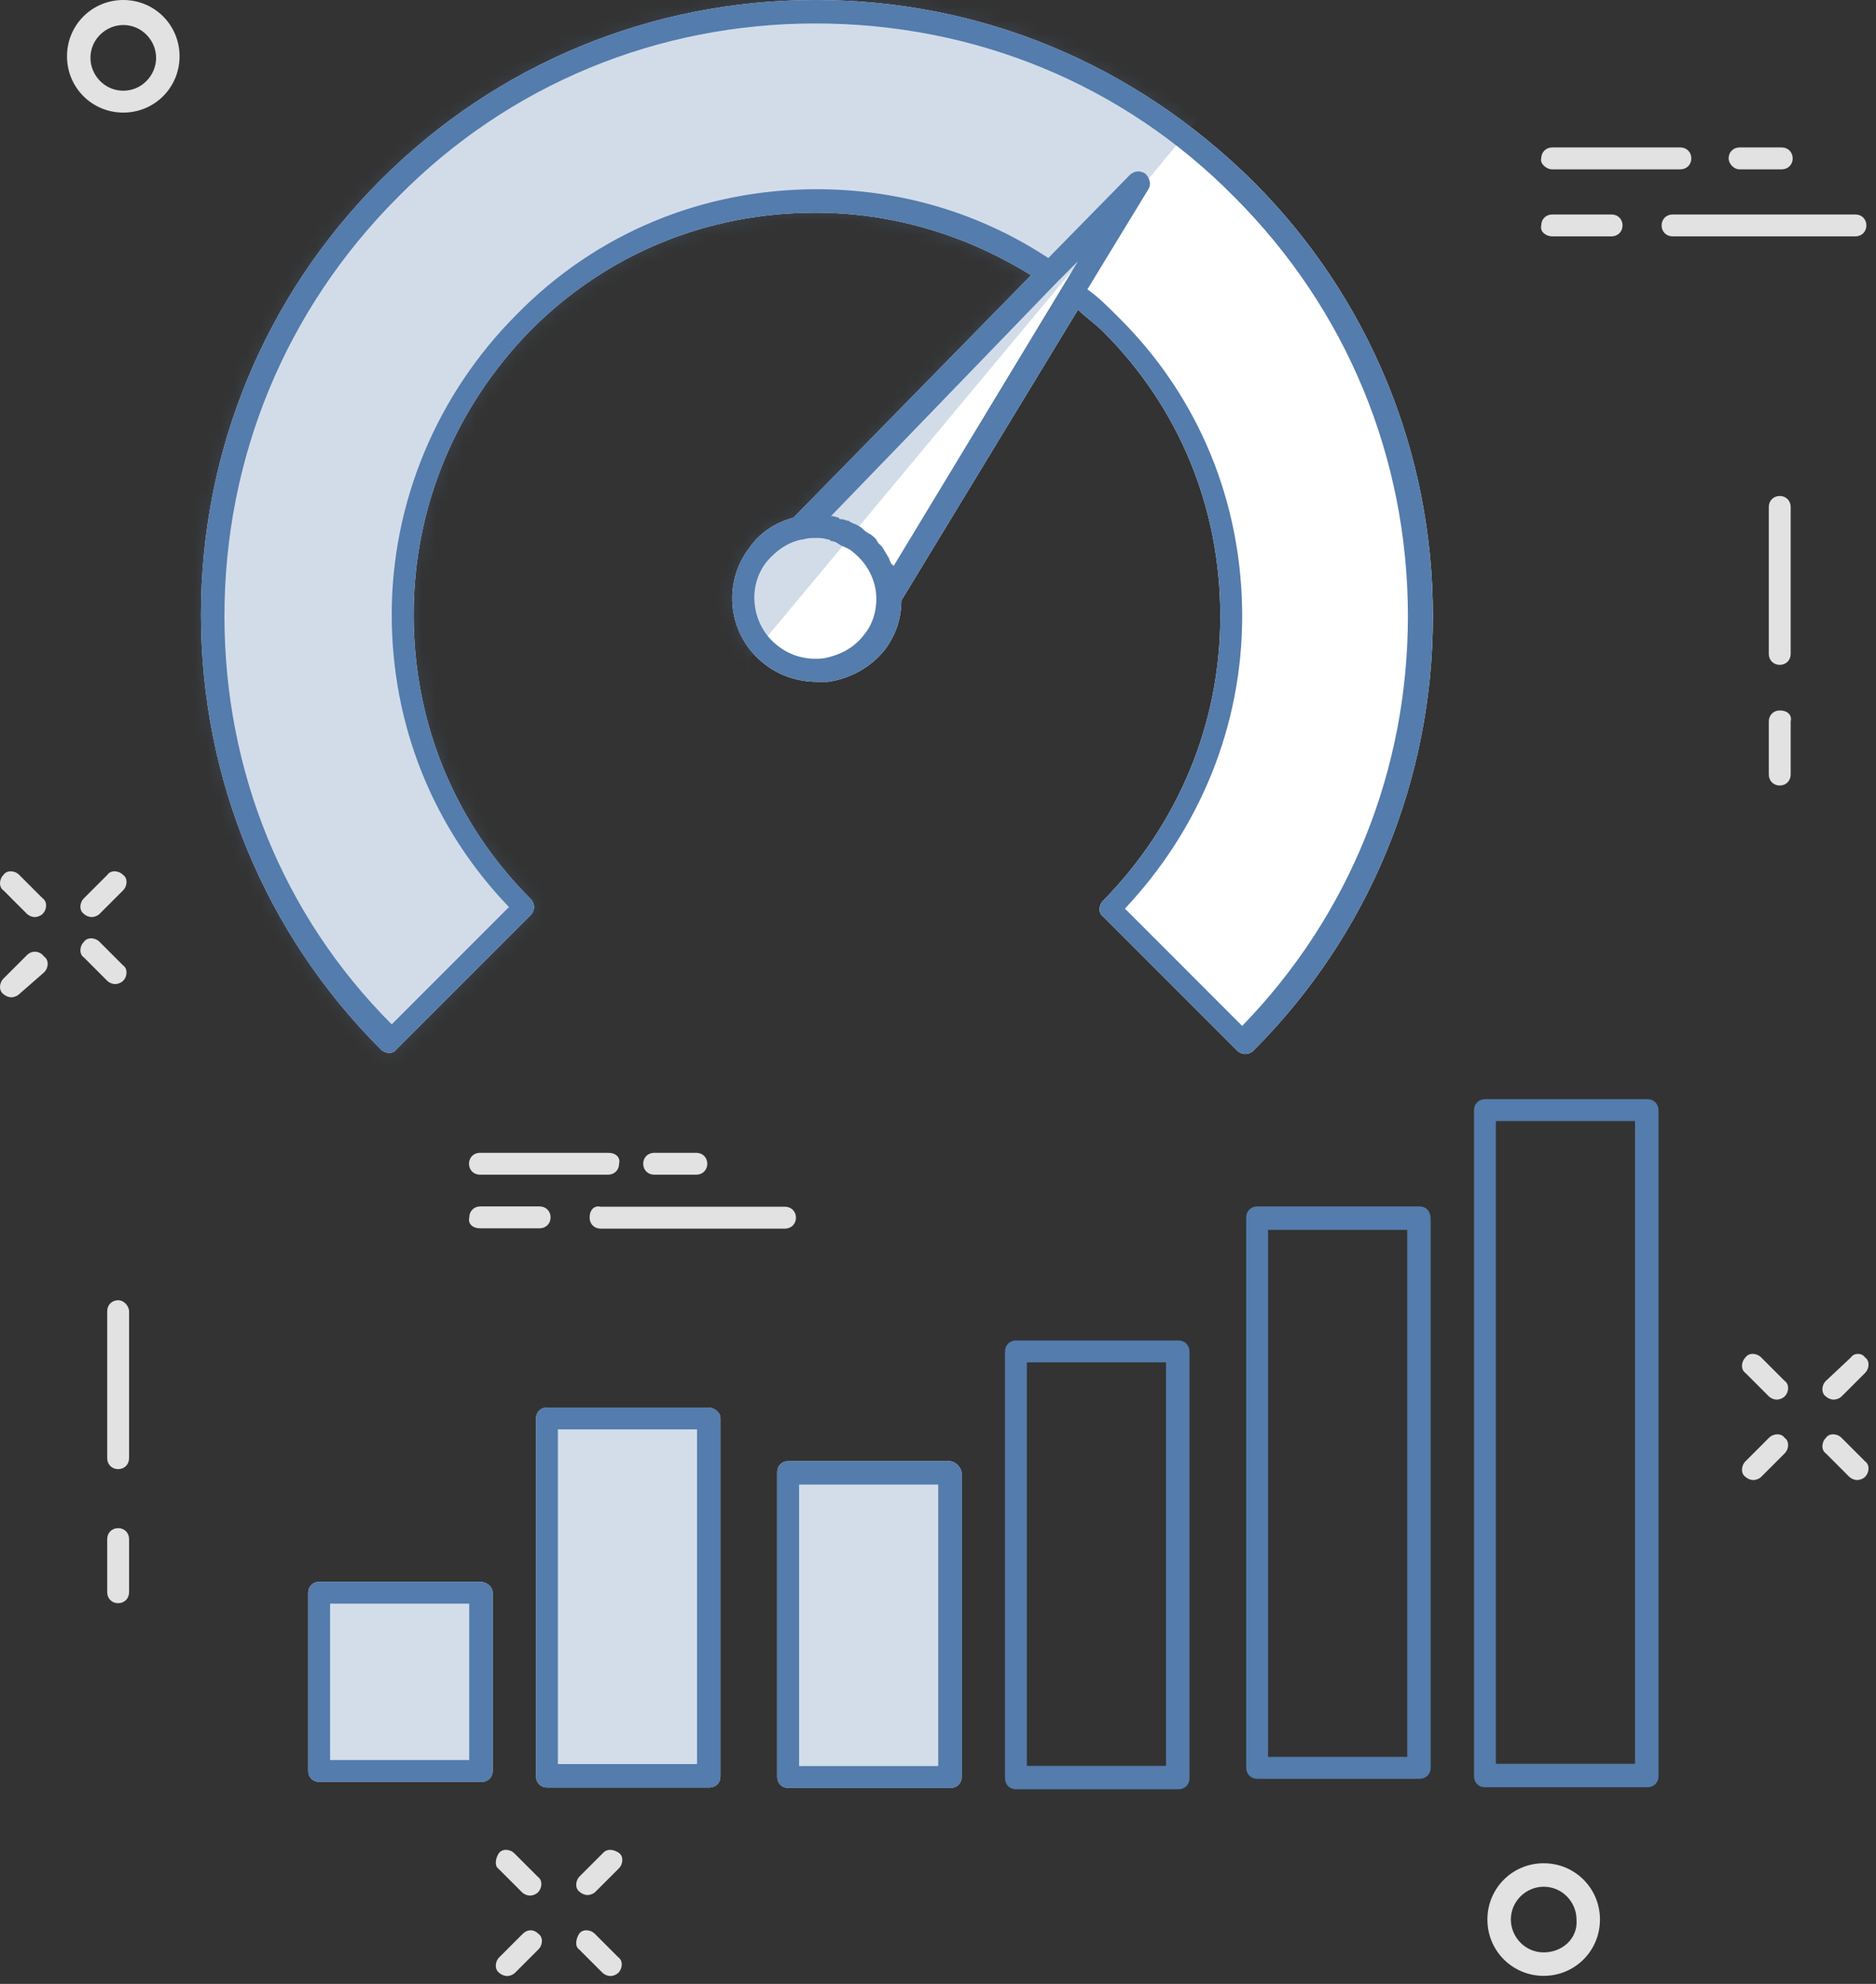 <?xml version="1.0" encoding="UTF-8" standalone="no"?>
<svg width="140px" height="148px" viewBox="0 0 140 148" version="1.1" xmlns="http://www.w3.org/2000/svg" xmlns:xlink="http://www.w3.org/1999/xlink">
    <rect x="0" y="0" width="140" height="148" fill="#333333" stroke="none"/>
    <!-- Generator: Sketch 42 (36781) - http://www.bohemiancoding.com/sketch -->
    <title>Group 6</title>
    <desc>Created with Sketch.</desc>
    <defs>
        <path d="M45.85,0 C33.6,0 22.05,4.783 13.417,13.417 C4.783,22.05 0,33.6 0,45.85 C0,58.1 4.783,69.65 13.417,78.283 C13.767,78.633 14.35,78.633 14.583,78.283 L24.617,68.25 C24.733,68.133 24.85,67.9 24.85,67.667 C24.85,67.433 24.733,67.2 24.617,67.083 C18.9,61.367 15.867,53.9 15.867,45.85 C15.867,37.8 19.017,30.333 24.617,24.617 C30.333,18.9 37.8,15.867 45.85,15.867 C51.567,15.867 57.05,17.5 61.95,20.533 L44.217,38.617 C42.933,38.967 41.767,39.667 40.95,40.833 C38.85,43.517 39.317,47.483 42.117,49.583 C43.167,50.4 44.567,50.867 45.967,50.867 L46.783,50.867 C48.417,50.633 49.933,49.817 50.983,48.533 C51.8,47.483 52.267,46.2 52.267,44.8 L65.45,23.1 C66.033,23.683 66.733,24.15 67.317,24.733 C73.033,30.45 76.067,37.917 76.067,45.967 C76.067,54.017 72.917,61.483 67.317,67.2 C66.967,67.55 66.967,68.133 67.317,68.367 L77.35,78.4 C77.467,78.517 77.7,78.633 77.933,78.633 C78.167,78.633 78.4,78.517 78.517,78.4 C87.15,69.767 91.933,58.217 91.933,45.967 C91.933,33.717 87.15,22.167 78.517,13.533 C69.65,4.783 58.217,0 45.85,0 Z" id="path-1"></path>
    </defs>
    <g id="Symbols" stroke="none" stroke-width="1" fill="none" fill-rule="evenodd">
        <g id="Vision-Module" transform="translate(-916, -425)">
            <g id="Group-6">
                <g transform="translate(916, 425)">
                    <path d="M35.833,118 L23.817,118 C23.35,118 23,118.35 23,118.817 L23,132.117 C23,132.583 23.35,132.933 23.817,132.933 L35.95,132.933 C36.417,132.933 36.767,132.583 36.767,132.117 L36.767,118.817 C36.767,118.35 36.3,118 35.833,118 Z" id="Path" fill="#D2DDE9"></path>
                    <path d="M52.833,105 L40.817,105 C40.35,105 40,105.35 40,105.817 L40,132.533 C40,133 40.35,133.35 40.817,133.35 L52.95,133.35 C53.417,133.35 53.767,133 53.767,132.533 L53.767,105.817 C53.767,105.35 53.3,105 52.833,105 Z" id="Path" fill="#D2DDE9"></path>
                    <path d="M70.833,109 L58.817,109 C58.35,109 58,109.35 58,109.817 L58,132.567 C58,133.033 58.35,133.383 58.817,133.383 L70.95,133.383 C71.417,133.383 71.767,133.033 71.767,132.567 L71.767,109.933 C71.767,109.467 71.3,109 70.833,109 Z" id="Path" fill="#D2DDE9"></path>
                    <g id="Path-2" transform="translate(15, 0)">
                        <mask id="mask-2" fill="white">
                            <use xlink:href="#path-1"></use>
                        </mask>
                        <use id="Mask" fill="#FFFFFF" xlink:href="#path-1"></use>
                        <polygon fill-opacity="0.264" fill="#547CAC" mask="url(#mask-2)" points="71 13 95 -16 -30 -13 -27 88 35 91 41 49"></polygon>
                    </g>
                    <g id="Group-5" fill-rule="nonzero">
                        <g id="Group">
                            <path d="M133.633,37.817 C133.633,37.35 133.283,37 132.817,37 C132.35,37 132,37.35 132,37.817 L132,48.783 C132,49.25 132.35,49.6 132.817,49.6 C133.283,49.6 133.633,49.25 133.633,48.783 L133.633,37.817 Z" id="Shape" fill="#E2E2E2"></path>
                            <path d="M132.817,53 C132.35,53 132,53.35 132,53.817 L132,57.783 C132,58.25 132.35,58.6 132.817,58.6 C133.283,58.6 133.633,58.25 133.633,57.783 L133.633,53.817 C133.75,53.35 133.4,53 132.817,53 Z" id="Shape" fill="#E2E2E2"></path>
                            <path d="M8.817,97 C8.35,97 8,97.35 8,97.817 L8,108.783 C8,109.25 8.35,109.6 8.817,109.6 C9.283,109.6 9.633,109.25 9.633,108.783 L9.633,97.817 C9.633,97.467 9.283,97 8.817,97 Z" id="Shape" fill="#E2E2E2"></path>
                            <path d="M8.817,114 C8.35,114 8,114.35 8,114.817 L8,118.783 C8,119.25 8.35,119.6 8.817,119.6 C9.283,119.6 9.633,119.25 9.633,118.783 L9.633,114.817 C9.633,114.35 9.283,114 8.817,114 Z" id="Shape" fill="#E2E2E2"></path>
                            <path d="M9.2,0 C6.867,0 5,1.867 5,4.2 C5,6.533 6.867,8.4 9.2,8.4 C11.533,8.4 13.4,6.533 13.4,4.2 C13.4,1.867 11.533,0 9.2,0 Z M9.2,6.767 C7.8,6.767 6.75,5.6 6.75,4.317 C6.75,2.917 7.917,1.867 9.2,1.867 C10.6,1.867 11.65,3.033 11.65,4.317 C11.65,5.6 10.6,6.767 9.2,6.767 Z" id="Shape" fill="#E2E2E2"></path>
                            <path d="M115.2,139 C112.867,139 111,140.867 111,143.2 C111,145.533 112.867,147.4 115.2,147.4 C117.533,147.4 119.4,145.533 119.4,143.2 C119.4,140.867 117.533,139 115.2,139 Z M115.2,145.65 C113.8,145.65 112.75,144.483 112.75,143.2 C112.75,141.8 113.917,140.75 115.2,140.75 C116.6,140.75 117.65,141.917 117.65,143.2 C117.767,144.6 116.6,145.65 115.2,145.65 Z" id="Shape" fill="#E2E2E2"></path>
                            <path d="M139.283,16.817 C139.283,16.35 138.933,16 138.467,16 L124.817,16 C124.35,16 124,16.35 124,16.817 C124,17.283 124.35,17.633 124.817,17.633 L138.467,17.633 C138.933,17.633 139.283,17.283 139.283,16.817 Z" id="Shape" fill="#E2E2E2"></path>
                            <path d="M115.835,17.633 L120.268,17.633 C120.735,17.633 121.085,17.283 121.085,16.817 C121.085,16.35 120.735,16 120.268,16 L115.835,16 C115.368,16 115.018,16.35 115.018,16.817 C114.901,17.283 115.368,17.633 115.835,17.633 Z" id="Shape" fill="#E2E2E2"></path>
                            <path d="M115.835,12.633 L125.401,12.633 C125.868,12.633 126.218,12.283 126.218,11.817 C126.218,11.35 125.868,11 125.401,11 L115.835,11 C115.368,11 115.018,11.35 115.018,11.817 C114.901,12.167 115.368,12.633 115.835,12.633 Z" id="Shape" fill="#E2E2E2"></path>
                            <path d="M129.817,12.633 L132.967,12.633 C133.433,12.633 133.783,12.283 133.783,11.817 C133.783,11.35 133.433,11 132.967,11 L129.817,11 C129.35,11 129,11.35 129,11.817 C129,12.167 129.35,12.633 129.817,12.633 Z" id="Shape" fill="#E2E2E2"></path>
                            <path d="M44,90.839 C44,91.306 44.35,91.656 44.817,91.656 L58.583,91.656 C59.05,91.656 59.4,91.306 59.4,90.839 C59.4,90.372 59.05,90.022 58.583,90.022 L44.817,90.022 C44.35,89.906 44,90.256 44,90.839 Z" id="Shape" fill="#E2E2E2"></path>
                            <path d="M35.839,91.633 L40.272,91.633 C40.739,91.633 41.089,91.283 41.089,90.817 C41.089,90.35 40.739,90 40.272,90 L35.839,90 C35.372,90 35.022,90.35 35.022,90.817 C34.906,91.283 35.256,91.633 35.839,91.633 Z" id="Shape" fill="#E2E2E2"></path>
                            <path d="M45.383,86 L35.817,86 C35.35,86 35,86.35 35,86.817 C35,87.283 35.35,87.633 35.817,87.633 L45.383,87.633 C45.85,87.633 46.2,87.283 46.2,86.817 C46.317,86.35 45.967,86 45.383,86 Z" id="Shape" fill="#E2E2E2"></path>
                            <path d="M51.967,87.633 C52.433,87.633 52.783,87.283 52.783,86.817 C52.783,86.35 52.433,86 51.967,86 L48.817,86 C48.35,86 48,86.35 48,86.817 C48,87.283 48.35,87.633 48.817,87.633 L51.967,87.633 Z" id="Shape" fill="#E2E2E2"></path>
                            <path d="M131.429,101.263 C131.079,100.912 130.496,100.912 130.262,101.263 C129.912,101.612 129.912,102.196 130.262,102.429 L132.012,104.179 C132.129,104.296 132.363,104.412 132.596,104.412 C132.829,104.412 133.062,104.296 133.179,104.179 C133.529,103.829 133.529,103.246 133.179,103.013 L131.429,101.263 Z" id="Shape" fill="#E2E2E2"></path>
                            <path d="M137.429,107.263 C137.079,106.912 136.496,106.912 136.262,107.263 C135.912,107.612 135.912,108.196 136.262,108.429 L138.012,110.179 C138.129,110.296 138.363,110.412 138.596,110.412 C138.829,110.412 139.062,110.296 139.179,110.179 C139.529,109.829 139.529,109.246 139.179,109.013 L137.429,107.263 Z" id="Shape" fill="#E2E2E2"></path>
                            <path d="M132.012,107.263 L130.262,109.013 C129.912,109.362 129.912,109.946 130.262,110.179 C130.379,110.296 130.613,110.412 130.846,110.412 C131.079,110.412 131.312,110.296 131.429,110.179 L133.179,108.429 C133.529,108.079 133.529,107.496 133.179,107.263 C132.946,106.912 132.363,106.912 132.012,107.263 Z" id="Shape" fill="#E2E2E2"></path>
                            <path d="M138.129,101.263 L136.262,103.013 C135.912,103.362 135.912,103.946 136.262,104.179 C136.379,104.296 136.613,104.412 136.846,104.412 C137.079,104.412 137.312,104.296 137.429,104.179 L139.179,102.429 C139.529,102.079 139.529,101.496 139.179,101.263 C138.946,100.912 138.363,100.912 138.129,101.263 Z" id="Shape" fill="#E2E2E2"></path>
                            <path d="M38.388,138.262 C38.038,137.912 37.454,137.912 37.221,138.262 C36.988,138.613 36.871,139.196 37.221,139.429 L38.971,141.179 C39.088,141.296 39.321,141.412 39.554,141.412 C39.788,141.412 40.021,141.296 40.138,141.179 C40.488,140.829 40.488,140.246 40.138,140.012 L38.388,138.262 Z" id="Shape" fill="#E2E2E2"></path>
                            <path d="M44.388,144.262 C44.038,143.912 43.454,143.912 43.221,144.262 C42.988,144.613 42.871,145.196 43.221,145.429 L44.971,147.179 C45.088,147.296 45.321,147.412 45.554,147.412 C45.788,147.412 46.021,147.296 46.138,147.179 C46.488,146.829 46.488,146.246 46.138,146.012 L44.388,144.262 Z" id="Shape" fill="#E2E2E2"></path>
                            <path d="M39.013,144.262 L37.263,146.012 C36.913,146.363 36.913,146.946 37.263,147.179 C37.379,147.296 37.612,147.412 37.846,147.412 C38.079,147.412 38.312,147.296 38.429,147.179 L40.179,145.429 C40.529,145.079 40.529,144.496 40.179,144.262 C39.829,143.912 39.362,143.912 39.013,144.262 Z" id="Shape" fill="#E2E2E2"></path>
                            <path d="M45.013,138.221 L43.263,139.971 C42.913,140.321 42.913,140.904 43.263,141.138 C43.379,141.254 43.612,141.371 43.846,141.371 C44.079,141.371 44.312,141.254 44.429,141.138 L46.179,139.388 C46.529,139.038 46.529,138.454 46.179,138.221 C45.829,137.988 45.362,137.871 45.013,138.221 Z" id="Shape" fill="#E2E2E2"></path>
                            <path d="M1.429,65.263 C1.079,64.912 0.496,64.912 0.263,65.263 C-0.087,65.612 -0.087,66.196 0.263,66.429 L2.013,68.179 C2.129,68.296 2.362,68.412 2.596,68.412 C2.829,68.412 3.062,68.296 3.179,68.179 C3.529,67.829 3.529,67.246 3.179,67.013 L1.429,65.263 Z" id="Shape" fill="#E2E2E2"></path>
                            <path d="M7.429,70.263 C7.079,69.912 6.496,69.912 6.263,70.263 C5.912,70.612 5.912,71.196 6.263,71.429 L8.012,73.179 C8.129,73.296 8.363,73.412 8.596,73.412 C8.829,73.412 9.062,73.296 9.179,73.179 C9.529,72.829 9.529,72.246 9.179,72.013 L7.429,70.263 Z" id="Shape" fill="#E2E2E2"></path>
                            <path d="M2.013,71.249 L0.263,72.999 C-0.087,73.349 -0.087,73.933 0.263,74.166 C0.379,74.283 0.613,74.399 0.846,74.399 C1.079,74.399 1.312,74.283 1.429,74.166 L3.296,72.533 C3.646,72.183 3.646,71.599 3.296,71.366 C2.946,70.899 2.362,70.899 2.013,71.249 Z" id="Shape" fill="#E2E2E2"></path>
                            <path d="M8.012,65.263 L6.263,67.013 C5.912,67.362 5.912,67.946 6.263,68.179 C6.379,68.296 6.612,68.412 6.846,68.412 C7.079,68.412 7.312,68.296 7.429,68.179 L9.179,66.429 C9.529,66.079 9.529,65.496 9.179,65.263 C8.829,64.912 8.246,64.912 8.012,65.263 Z" id="Shape" fill="#E2E2E2"></path>
                            <path d="M35.833,118 L23.817,118 C23.35,118 23,118.35 23,118.817 L23,132.117 C23,132.583 23.35,132.933 23.817,132.933 L35.95,132.933 C36.417,132.933 36.767,132.583 36.767,132.117 L36.767,118.817 C36.767,118.35 36.3,118 35.833,118 Z M35.017,131.3 L24.633,131.3 L24.633,119.633 L35.017,119.633 L35.017,131.3 Z" id="Shape" fill="#547CAC"></path>
                            <path d="M52.833,105 L40.817,105 C40.35,105 40,105.35 40,105.817 L40,132.533 C40,133 40.35,133.35 40.817,133.35 L52.95,133.35 C53.417,133.35 53.767,133 53.767,132.533 L53.767,105.817 C53.767,105.35 53.3,105 52.833,105 Z M52.017,131.6 L41.633,131.6 L41.633,106.633 L52.017,106.633 L52.017,131.6 Z" id="Shape" fill="#547CAC"></path>
                            <path d="M70.833,109 L58.817,109 C58.35,109 58,109.35 58,109.817 L58,132.567 C58,133.033 58.35,133.383 58.817,133.383 L70.95,133.383 C71.417,133.383 71.767,133.033 71.767,132.567 L71.767,109.933 C71.767,109.467 71.3,109 70.833,109 Z M70.017,131.75 L59.633,131.75 L59.633,110.75 L70.017,110.75 L70.017,131.75 Z" id="Shape" fill="#547CAC"></path>
                            <path d="M87.95,100 L75.817,100 C75.35,100 75,100.35 75,100.817 L75,132.667 C75,133.133 75.35,133.483 75.817,133.483 L87.95,133.483 C88.417,133.483 88.767,133.133 88.767,132.667 L88.767,100.817 C88.767,100.35 88.417,100 87.95,100 Z M87.017,131.733 L76.633,131.733 L76.633,101.633 L87.017,101.633 L87.017,131.733 Z" id="Shape" fill="#547CAC"></path>
                            <path d="M122.95,82 L110.817,82 C110.35,82 110,82.35 110,82.817 L110,132.517 C110,132.983 110.35,133.333 110.817,133.333 L122.95,133.333 C123.417,133.333 123.767,132.983 123.767,132.517 L123.767,82.817 C123.767,82.35 123.417,82 122.95,82 Z M122.017,131.583 L111.633,131.583 L111.633,83.633 L122.017,83.633 L122.017,131.583 Z" id="Shape" fill="#547CAC"></path>
                            <path d="M105.95,90 L93.817,90 C93.35,90 93,90.35 93,90.817 L93,131.883 C93,132.35 93.35,132.7 93.817,132.7 L105.95,132.7 C106.417,132.7 106.767,132.35 106.767,131.883 L106.767,90.933 C106.767,90.35 106.417,90 105.95,90 Z M105.017,131.067 L94.633,131.067 L94.633,91.75 L105.017,91.75 L105.017,131.067 Z" id="Shape" fill="#547CAC"></path>
                            <path d="M60.85,0 C48.6,0 37.05,4.783 28.417,13.417 C19.783,22.05 15,33.6 15,45.85 C15,58.1 19.783,69.65 28.417,78.283 C28.767,78.633 29.35,78.633 29.583,78.283 L39.617,68.25 C39.733,68.133 39.85,67.9 39.85,67.667 C39.85,67.433 39.733,67.2 39.617,67.083 C33.9,61.367 30.867,53.9 30.867,45.85 C30.867,37.8 34.017,30.333 39.617,24.617 C45.333,18.9 52.8,15.867 60.85,15.867 C66.567,15.867 72.05,17.5 76.95,20.533 L59.217,38.617 C57.933,38.967 56.767,39.667 55.95,40.833 C53.85,43.517 54.317,47.483 57.117,49.583 C58.167,50.4 59.567,50.867 60.967,50.867 L61.783,50.867 C63.417,50.633 64.933,49.817 65.983,48.533 C66.8,47.483 67.267,46.2 67.267,44.8 L80.45,23.1 C81.033,23.683 81.733,24.15 82.317,24.733 C88.033,30.45 91.067,37.917 91.067,45.967 C91.067,54.017 87.917,61.483 82.317,67.2 C81.967,67.55 81.967,68.133 82.317,68.367 L92.35,78.4 C92.467,78.517 92.7,78.633 92.933,78.633 C93.167,78.633 93.4,78.517 93.517,78.4 C102.15,69.767 106.933,58.217 106.933,45.967 C106.933,33.717 102.15,22.167 93.517,13.533 C84.65,4.783 73.217,0 60.85,0 Z M78.933,21 L78.933,21 L80.45,19.483 L66.683,42.233 C66.683,42.233 66.683,42.117 66.567,42.117 C66.45,42 66.45,41.883 66.333,41.65 C66.333,41.533 66.217,41.533 66.217,41.417 C66.1,41.3 66.1,41.183 65.983,41.067 C65.983,40.95 65.867,40.95 65.867,40.833 C65.75,40.717 65.633,40.6 65.517,40.483 C65.517,40.367 65.4,40.367 65.4,40.25 C65.167,40.017 65.05,39.9 64.817,39.783 C64.583,39.667 64.35,39.433 64.233,39.317 C64.117,39.317 64.117,39.2 64,39.2 C63.883,39.083 63.65,39.083 63.533,38.967 C63.417,38.967 63.417,38.85 63.3,38.85 C63.183,38.85 62.95,38.733 62.833,38.733 C62.717,38.733 62.6,38.733 62.6,38.617 C62.483,38.617 62.25,38.5 62.133,38.5 L62.017,38.5 L78.933,21 Z M64.467,47.367 C63.767,48.3 62.717,48.883 61.433,49.117 C60.267,49.233 59.1,49 58.05,48.183 C56.067,46.667 55.717,43.75 57.233,41.883 C57.933,41.067 58.75,40.483 59.8,40.25 L59.917,40.25 C60.267,40.133 60.617,40.133 60.85,40.133 C61.2,40.133 61.433,40.133 61.783,40.25 C61.9,40.25 61.9,40.25 62.017,40.367 C62.25,40.367 62.483,40.483 62.6,40.6 C62.717,40.6 62.717,40.717 62.833,40.717 C63.067,40.833 63.417,40.95 63.65,41.183 C64.7,42 65.4,43.283 65.4,44.683 L65.4,44.683 C65.4,45.5 65.167,46.55 64.467,47.367 Z M92.7,76.533 L83.95,67.783 C89.55,61.833 92.7,54.133 92.7,45.967 C92.7,37.45 89.433,29.517 83.367,23.567 C82.667,22.867 81.967,22.167 81.15,21.583 L85.7,14.117 C85.933,13.767 85.817,13.3 85.467,12.95 C85.117,12.717 84.65,12.717 84.3,13.067 L78.233,19.25 C73.1,15.867 67.15,14.117 60.967,14.117 C52.45,14.117 44.517,17.383 38.567,23.45 C32.617,29.4 29.233,37.45 29.233,45.85 C29.233,54.017 32.267,61.717 37.983,67.667 L29.233,76.417 C21.067,68.25 16.75,57.4 16.75,45.967 C16.75,34.183 21.3,23.1 29.7,14.7 C37.983,6.3 49.067,1.75 60.85,1.75 C72.75,1.75 83.833,6.3 92.117,14.7 C100.517,23.1 105.067,34.183 105.067,45.967 C105.067,57.4 100.75,68.25 92.7,76.533 Z" id="Shape" fill="#547CAC"></path>
                        </g>
                    </g>
                </g>
            </g>
        </g>
    </g>
</svg>